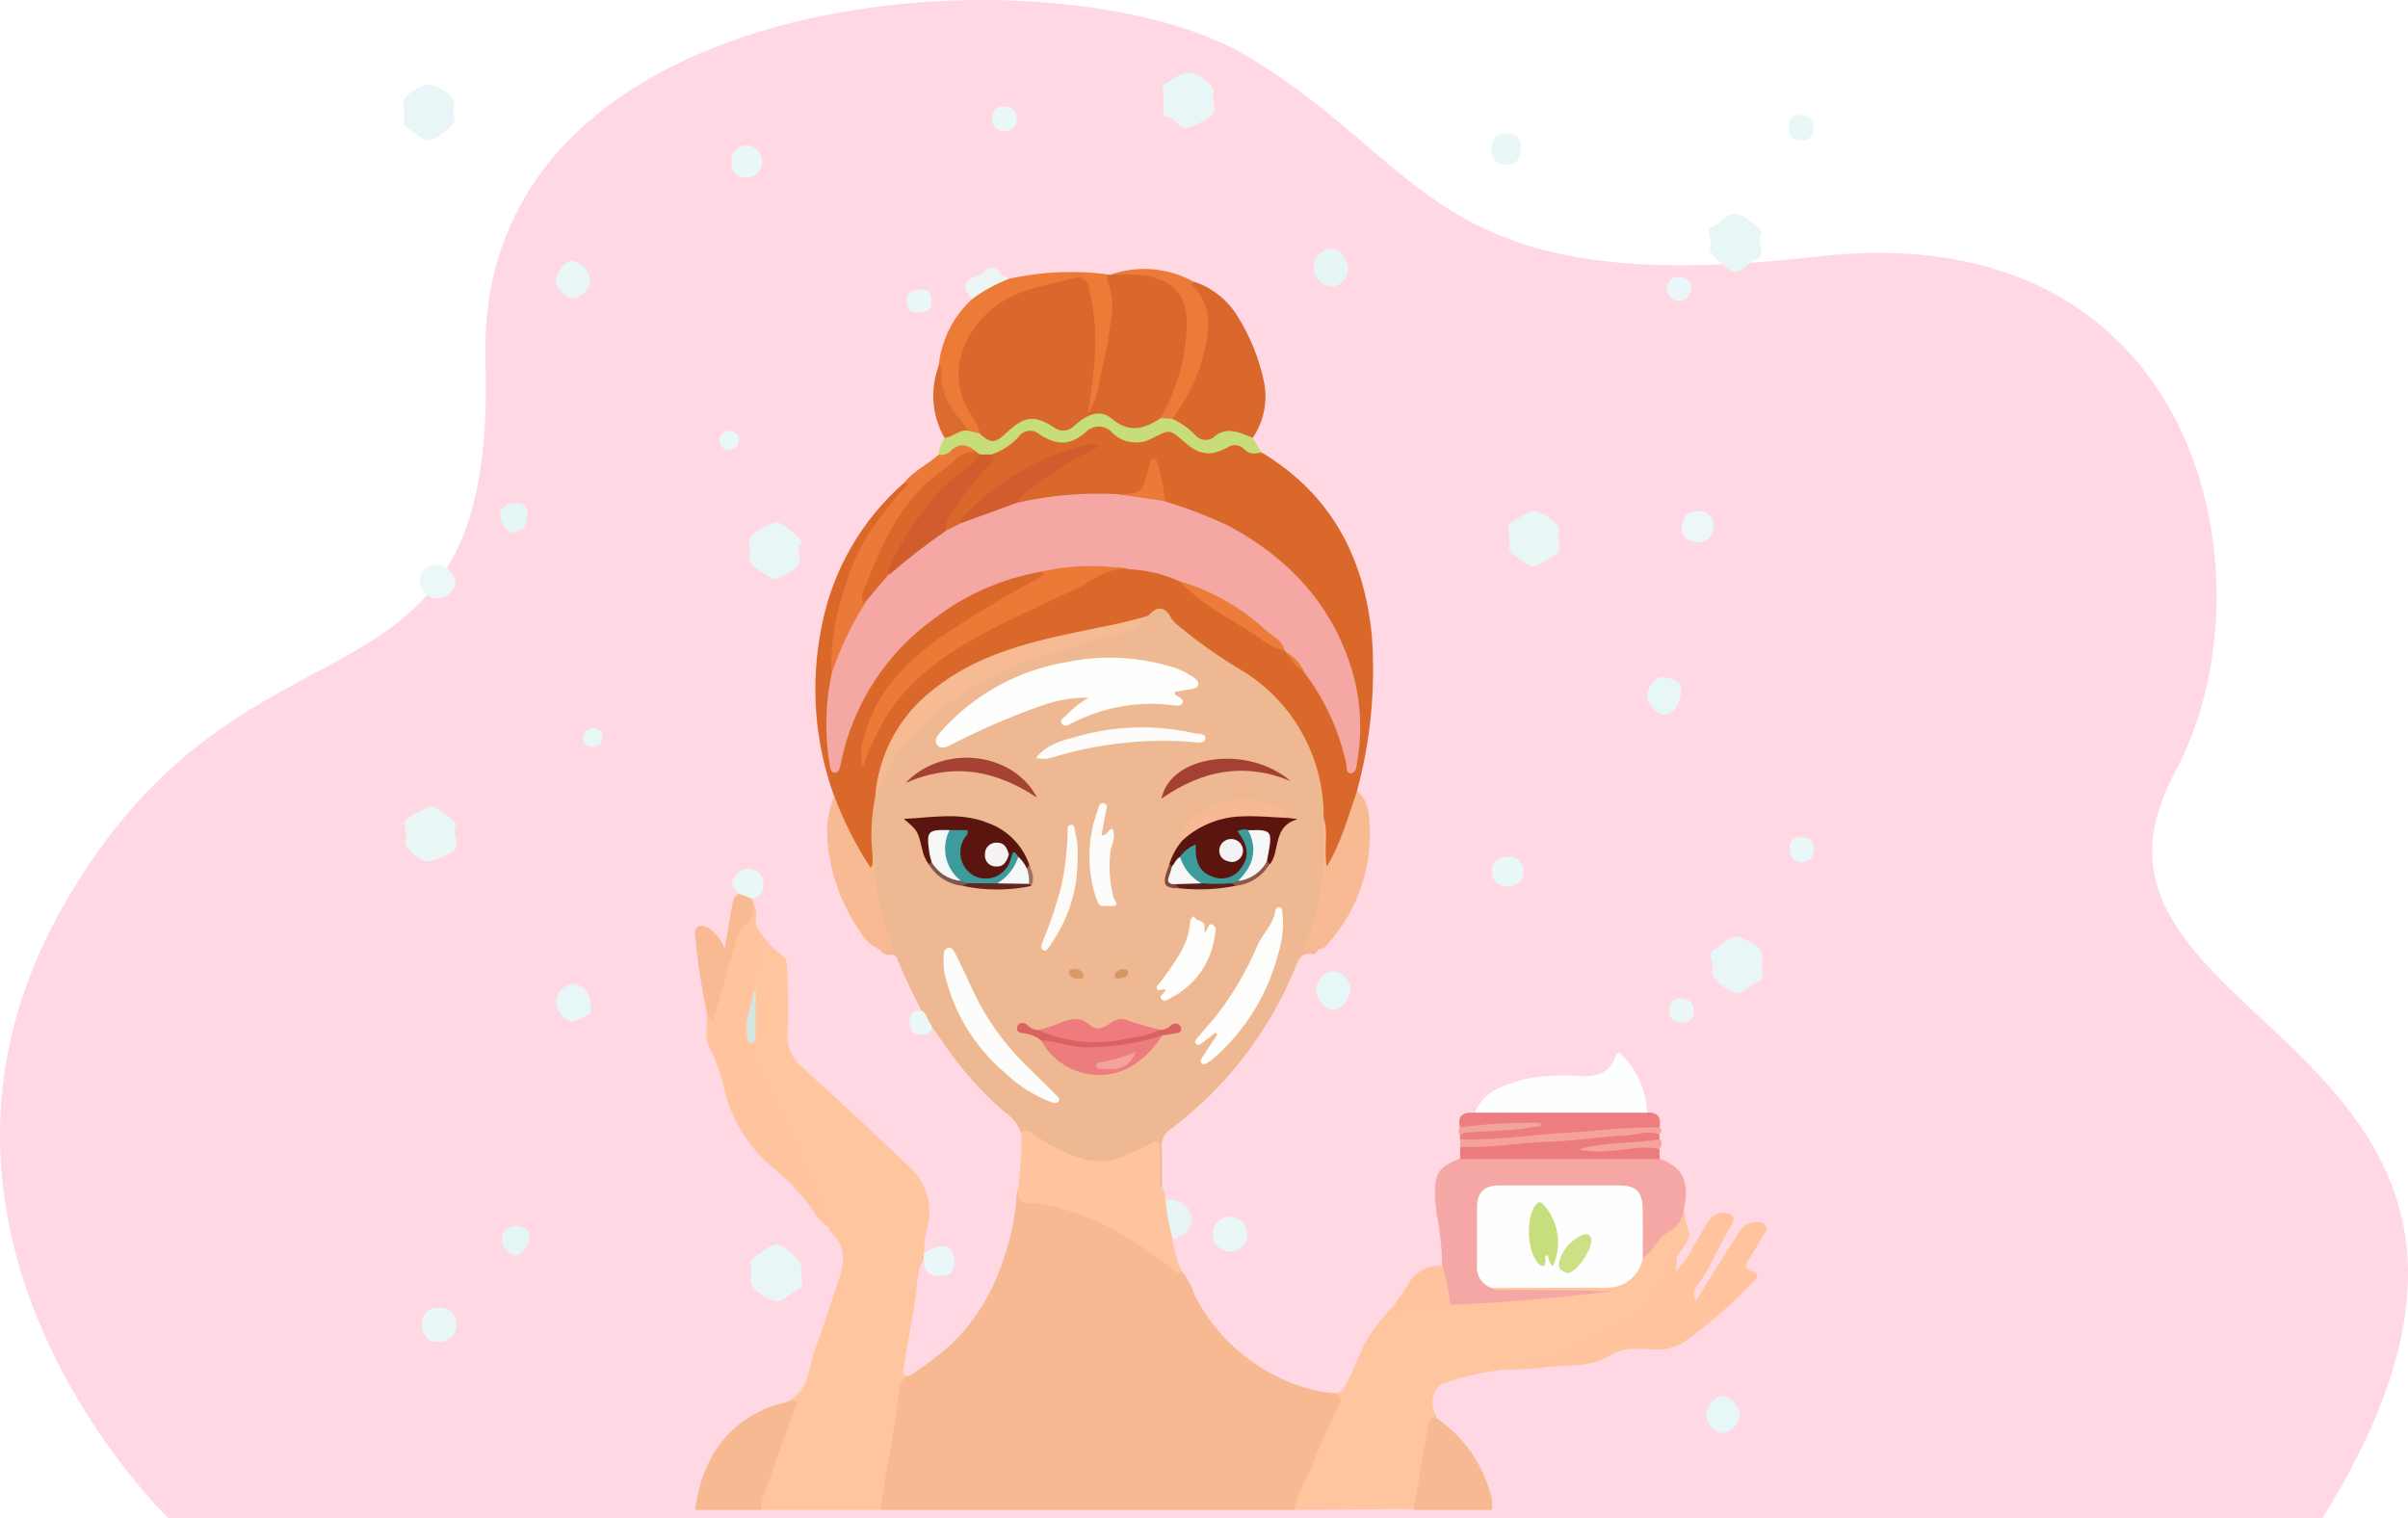 <svg width="717" height="452" viewBox="0 0 717 452" fill="none" xmlns="http://www.w3.org/2000/svg">
<path opacity="0.2" d="M691.562 452H50.094C50.094 452 -36.943 368.602 18.436 270.482C73.814 172.362 148.158 221.716 144.557 107.501C140.956 -6.714 315.57 -16.516 371.151 16.591C426.732 49.699 426.396 89.59 541.134 76.391C655.872 63.191 677.792 173.197 647.946 229.258C645.736 233.334 643.94 237.612 642.583 242.031C623.008 307.863 775.546 316.634 691.562 452Z" fill="#FF3E79"/>
<path d="M270.772 409.7C275.138 406.884 279.291 403.752 283.198 400.328C289.585 394.18 294.495 386.665 297.56 378.347C300.508 371.035 302.264 363.298 302.76 355.429C302.878 354.853 303.093 354.301 303.395 353.797C304 354.749 304.823 355.544 305.795 356.117C306.767 356.69 307.862 357.024 308.988 357.092C319.048 358.624 328.653 362.328 337.137 367.946C342.309 371.156 347.259 374.712 351.951 378.589C353.609 380.707 354.879 383.103 355.701 385.664C361.557 397.166 371.292 406.226 383.184 411.242C387.564 413.177 392.232 414.382 397.001 414.81C400.811 415.475 401.113 415.929 399.51 419.315C395.278 428.083 391.77 437.153 387.719 446.012C387.197 447.349 386.404 448.563 385.391 449.58H262.064C261.595 448.951 261.291 448.215 261.18 447.438C261.069 446.662 261.155 445.87 261.429 445.135C263.455 434.614 265.239 423.971 266.509 413.389C266.841 410.486 268.534 409.972 270.772 409.7Z" fill="#F6B992"/>
<path d="M270.772 409.7C268.656 410.456 268.051 411.786 267.749 414.175C267.053 419.466 266.328 424.787 265.39 430.048C264.241 436.549 263.062 443.049 262.095 449.58H226.539C225.088 448.068 225.723 446.405 226.327 444.863C229.351 437.395 231.195 429.534 234.309 422.127C234.974 420.524 235.519 419.103 233.765 417.622C241.172 414.598 240.628 407.07 242.835 401.416C245.284 395.037 247.25 388.355 249.517 381.854C251.482 376.14 252.208 371.272 247.31 366.737C247.008 366.465 246.977 365.86 246.826 365.407C239.358 350.289 233.16 334.84 225.662 319.813C223.963 316.824 222.931 313.503 222.639 310.078C223.151 309.416 223.52 308.655 223.723 307.843C223.926 307.031 223.958 306.186 223.818 305.361C223.771 301.096 224.487 296.856 225.934 292.844C224.846 293.781 226.539 295.867 224.181 295.716C223.702 295.171 223.37 294.513 223.217 293.804C223.063 293.095 223.093 292.359 223.304 291.665C224.937 286.692 225.27 281.383 224.271 276.245C224.12 275.731 224.483 275.368 225.088 275.398C227.04 279.117 229.836 282.327 233.251 284.771C234.581 285.557 234.37 289.246 234.46 291.604C234.778 297.042 234.778 302.493 234.46 307.931C234.346 309.907 234.73 311.881 235.575 313.671C236.42 315.462 237.7 317.012 239.298 318.18C244.861 323.29 250.485 328.369 256.018 333.509C260.855 338.014 265.572 342.58 270.439 347.145C273.054 349.398 274.972 352.349 275.968 355.653C276.964 358.958 276.997 362.477 276.063 365.8C275.37 368.246 275.064 370.787 275.156 373.328C275.258 373.413 275.339 373.52 275.396 373.64C275.452 373.76 275.481 373.891 275.481 374.024C275.481 374.156 275.452 374.287 275.396 374.407C275.339 374.527 275.258 374.634 275.156 374.719C272.919 378.105 273.221 382.187 272.677 385.845C271.619 393.071 270.198 400.237 269.018 407.433C268.625 409.307 269.321 409.67 270.772 409.7Z" fill="#FFC59F"/>
<path d="M385.391 449.58C386.267 444.44 389.291 440.146 391.135 435.369C393.312 429.685 395.822 424.122 398.543 418.71C399.752 416.322 399.117 415.475 397.001 414.81C397.772 414.924 398.559 414.767 399.227 414.364C399.894 413.961 400.401 413.338 400.659 412.603C402.594 408.642 404.317 404.56 406.101 400.509C408.515 396.136 411.573 392.151 415.172 388.687C416.018 389.745 417.016 389.383 418.195 389.231C423.063 388.536 427.961 387.81 432.889 387.417C448.006 386.329 463.124 385.271 478.241 384.666C478.725 384.666 478.029 383.91 478.241 384.333C478.453 384.757 478.241 384.636 478.06 384.636C468.596 385.422 459.072 385.603 449.579 385.694C447.644 385.694 445.376 386.148 444.227 383.759C445.588 381.854 447.644 382.217 449.488 382.187C458.135 382.187 466.812 381.733 475.429 382.187C478.031 382.626 480.704 382.167 483.012 380.887C485.319 379.608 487.123 377.582 488.128 375.142C491.453 371.363 494.175 366.918 498.528 364.288C500.161 363.32 499.224 360.539 501.552 360.297C501.626 362.275 501.993 364.231 502.64 366.102C503.91 369.126 500.766 371.423 499.466 374.024C496.883 379.277 493.912 384.33 490.577 389.141C489.689 390.435 488.48 391.477 487.069 392.164C478.241 397.002 469.987 403.018 459.858 405.044C458.608 405.386 457.335 405.639 456.049 405.8C458.709 405.8 461.491 404.288 463.97 406.526C458.803 407.451 453.557 407.866 448.309 407.765C442.127 408.399 436.039 409.748 430.168 411.786C426.57 412.905 425.482 418.045 427.689 421.764C425.058 429.353 425.33 437.486 423.184 445.135C422.948 446.694 422.254 448.146 421.188 449.307L385.391 449.58Z" fill="#FFC59F"/>
<path d="M233.885 417.622C234.944 417.803 236.002 416.443 236.909 417.41C237.816 418.378 236.637 419.164 236.365 420.01C233.341 428.355 230.469 436.67 227.536 445.014C226.892 446.448 226.582 448.009 226.629 449.58H207.037C208.942 432.588 219.07 420.887 233.885 417.622Z" fill="#F6B992"/>
<path d="M420.916 449.58C422.408 441.074 423.869 432.578 425.3 424.092C425.33 423.546 425.565 423.032 425.957 422.651C426.349 422.27 426.87 422.05 427.417 422.036C435.928 427.707 441.935 436.431 444.197 446.405C444.347 447.458 444.347 448.527 444.197 449.58H420.916Z" fill="#F6B992"/>
<path d="M274.372 300.856C271.744 295.943 269.372 290.897 267.267 285.739C267.158 285.265 266.872 284.85 266.467 284.58C266.062 284.31 265.569 284.206 265.09 284.287C264.504 284.351 263.912 284.253 263.378 284.002C262.845 283.751 262.391 283.358 262.066 282.866C262.444 282.693 262.782 282.444 263.059 282.135C263.336 281.825 263.546 281.462 263.677 281.068C263.807 280.674 263.855 280.257 263.817 279.843C263.78 279.429 263.657 279.028 263.457 278.664C262.278 275.247 261.704 271.68 260.615 268.263C259.595 265.303 259.244 262.154 259.587 259.042C259.659 257.597 259.422 256.154 258.892 254.809C257.771 248.995 257.957 243.005 259.436 237.273C261.734 233.342 263.034 228.898 265.483 225.179C272.633 215.255 282.085 207.214 293.027 201.747C301.099 197.691 309.543 194.42 318.242 191.981C323.836 190.198 329.52 188.565 335.113 186.69C337.455 186.065 339.559 184.76 341.16 182.941C345.09 179.071 345.907 179.041 349.444 183.183C353.167 187.149 357.432 190.569 362.113 193.342C365.62 195.64 369.187 197.907 372.634 200.356C379.774 205.164 385.583 211.698 389.521 219.352C393.459 227.006 395.398 235.532 395.159 244.136C395.159 249.215 395.159 254.295 395.159 259.253C395.159 265.875 392.831 272.073 391.259 278.392C390.805 280.236 390.775 281.657 392.468 282.776C392.105 283.411 391.561 284.197 390.866 284.076C387.026 283.441 386.361 286.404 385.393 288.853C380.715 299.993 374.33 310.337 366.466 319.511C361.047 325.773 354.964 331.43 348.326 336.382C347.499 336.959 346.838 337.743 346.408 338.655C345.978 339.568 345.795 340.577 345.877 341.582C346.058 345.694 345.877 349.775 346.028 353.887C343.911 353.706 344.214 351.982 344.063 350.682C343.851 348.506 344.063 346.329 344.063 344.152C344.063 341.975 343.186 341.582 341.372 342.58C340.737 342.942 340.011 343.094 339.406 343.456C329.338 349.503 319.935 346.843 310.774 341.31C308.476 339.949 306.269 338.498 303.941 337.228C303.085 334.735 301.413 332.605 299.194 331.181C292.204 325.155 286.052 318.22 280.903 310.561L277.184 305.3C275.098 304.635 274.523 302.882 274.372 300.856Z" fill="#E9B07B" fill-opacity="0.78"/>
<path d="M394.134 243.471C394.213 234.857 392.101 226.365 387.997 218.792C383.893 211.218 377.932 204.812 370.672 200.175C363.702 196.099 357.079 191.458 350.869 186.297C350.09 185.711 349.406 185.007 348.843 184.211C346.908 180.432 344.61 180.281 341.859 183.365C339.501 185.038 336.809 186.183 333.968 186.721C325.049 188.414 316.16 190.258 307.422 192.767C295.933 195.942 284.958 200.326 276.038 208.641C269.996 214.513 265.49 221.781 262.917 229.805C262.04 232.284 261.314 234.793 260.619 237.303C259.36 243.267 259.125 249.401 259.923 255.444C260.437 256.048 260.226 256.804 260.256 257.5C260.286 258.195 260.256 258.86 259.742 259.102C259.387 259.208 259.006 259.188 258.664 259.044C258.322 258.901 258.041 258.644 257.867 258.316C253.937 251.664 248.797 245.587 248.404 237.152C242.508 220.95 241.21 203.433 244.655 186.539C247.854 169.861 256.564 154.741 269.387 143.606C270.505 142.941 270.959 143.425 270.838 144.543C270.667 145.501 270.164 146.368 269.417 146.992C262.156 154.839 256.597 164.104 253.09 174.203C252.114 176.914 251.435 179.722 251.065 182.578C250.067 188.625 248.041 194.461 248.676 200.719C247.689 207.171 247.244 213.694 247.346 220.22C247.424 222.896 247.809 225.554 248.495 228.142C249.81 223.39 251.364 218.708 253.151 214.113C262.765 191.377 280.362 177.832 303.28 170.424C305.366 169.784 307.537 169.458 309.72 169.457C312.743 170.364 311.443 171.815 309.992 172.873C306.683 175.115 303.228 177.135 299.651 178.92C292.415 182.812 285.473 187.228 278.88 192.133C268.238 200.266 259.591 209.82 257.716 223.153C263.582 206.131 277.248 195.791 292.849 187.325C304.217 181.278 316.371 176.592 327.558 170.061C330.333 168.866 333.337 168.299 336.356 168.398C341.611 168.426 346.787 169.679 351.474 172.057C360.922 180.23 371.328 187.226 382.464 192.888C382.913 193.161 383.32 193.497 383.673 193.886C385.246 196.153 387.129 198.189 389.267 199.933C394.687 206.768 398.676 214.624 400.998 223.032C401.269 224.719 401.832 226.346 402.661 227.84C404.405 219.859 404.302 211.586 402.358 203.652C398.139 186.373 387.274 171.457 372.124 162.14C365.55 157.915 358.429 154.609 350.96 152.314C349.297 151.974 347.754 151.203 346.485 150.076C344.489 147.053 345.608 143.032 343.461 139.978C343.333 140.038 343.221 140.127 343.132 140.236C343.043 140.346 342.98 140.475 342.947 140.613C342.071 146.66 338.624 149.532 332.396 148.776C322.73 148.512 313.064 149.252 303.552 150.983C300.71 149.29 302.826 147.96 304.005 146.841C307.911 143.411 312.144 140.373 316.643 137.771C319.032 136.35 321.481 135.05 323.748 133.901C310.352 137.23 298.106 144.126 288.314 153.856C287.582 154.666 286.934 155.547 286.379 156.486C285.048 157.756 283.688 158.935 281.632 158.209C279.969 156.123 281.178 154.309 282.236 152.586C285.482 147.363 289.207 142.454 293.363 137.922C294.179 137.045 295.63 136.501 295.328 134.899C298.17 132.48 301.375 130.545 304.156 128.126C304.995 127.497 306.022 127.17 307.07 127.198C308.118 127.225 309.126 127.606 309.931 128.277C311.882 129.731 314.279 130.457 316.708 130.33C319.138 130.203 321.446 129.231 323.234 127.582C326.409 125.103 328.163 125.193 331.398 127.582C333.16 129.178 335.412 130.128 337.786 130.276C340.159 130.424 342.512 129.762 344.459 128.398C345.498 127.656 346.764 127.298 348.038 127.386C349.312 127.474 350.516 128.003 351.443 128.882C352.903 130.15 354.46 131.303 356.099 132.329C358.034 133.387 360.242 134.536 362.146 133.326C367.105 130.303 371.217 132.419 375.661 134.717C396.342 147.144 406.289 166.01 408.496 189.563C409.604 205.001 408.112 220.515 404.082 235.459C404.777 241.022 401.693 245.587 400.121 250.576C399.398 252.612 398.466 254.568 397.339 256.411C396.856 257.227 396.221 258.225 395.162 258.014C394.104 257.802 394.437 256.441 394.376 255.595C394.535 251.552 394.454 247.504 394.134 243.471Z" fill="#DA682B"/>
<path d="M444.139 383.487C445.379 384.545 446.891 384.122 448.312 384.122C458.894 384.122 469.476 384.122 480.088 384.485C464.034 386.329 447.979 388.022 431.713 388.506C430.529 386.832 429.712 384.928 429.316 382.916C428.92 380.905 428.954 378.833 429.415 376.835C429.335 371.544 428.768 366.271 427.722 361.083C427.722 359.541 427.329 358.06 427.299 356.427C427.117 349.322 428.266 347.599 434.646 344.968C435.337 344.374 436.15 343.939 437.028 343.693C437.905 343.448 438.826 343.398 439.725 343.547C450.096 343.698 460.496 343.184 470.867 343.88C476.914 344.273 482.961 343.366 489.007 343.547C489.908 343.424 490.825 343.489 491.7 343.739C492.574 343.989 493.387 344.418 494.087 344.998C500.134 347.145 503.55 351.045 501.283 360.297C501.149 361.691 500.655 363.025 499.849 364.17C499.043 365.315 497.954 366.231 496.687 366.828C493.512 368.642 492.333 372.693 489.098 374.689C487.526 373.51 487.707 371.665 487.647 370.063C487.647 366.797 487.647 363.532 487.647 360.297C487.647 356.094 486.075 354.492 481.993 354.462C470.262 354.462 458.561 354.311 446.86 354.462C442.87 354.462 441.358 356.064 441.267 359.995C441.267 365.407 441.267 370.849 441.267 376.291C441.055 379.405 443.444 381.098 444.139 383.487Z" fill="#F4A7A4"/>
<path d="M304.092 337.167C304.624 336.79 305.279 336.625 305.927 336.703C306.575 336.781 307.171 337.098 307.599 337.591C311.582 340.524 315.985 342.838 320.66 344.454C323.293 345.519 326.14 345.951 328.97 345.714C331.801 345.478 334.536 344.58 336.956 343.093C339.188 342.299 341.335 341.287 343.366 340.07C344.817 338.891 345.392 340.614 345.422 341.854C345.422 344.635 345.422 347.417 345.422 350.168C345.422 351.468 345.029 352.859 346.178 353.948C347.327 355.036 346.601 356.366 346.964 357.546C348.092 359.239 348.866 361.144 349.24 363.144C349.614 365.144 349.58 367.199 349.141 369.186C349.635 372.464 350.55 375.665 351.862 378.71C349.715 379.677 348.839 377.531 347.72 376.684C338.347 369.911 328.763 363.441 317.485 360.236C314.112 358.987 310.559 358.292 306.964 358.18C303.94 358.332 302.701 356.911 303.275 353.917C303.578 348.264 304.424 342.731 304.092 337.167Z" fill="#FFC49E"/>
<path d="M225.055 275.489C226.829 280.45 226.689 285.894 224.662 290.758C224.337 292.399 224.225 294.076 224.329 295.746C224.325 300.638 223.849 305.519 222.908 310.319C227.564 320.448 232.251 330.546 236.846 340.554C240.202 347.931 243.407 355.369 246.673 362.806C247.035 363.623 247.821 364.469 246.673 365.376C244.751 364.187 243.192 362.493 242.168 360.478C238.565 355.512 234.326 351.039 229.56 347.175C222.614 341.201 217.745 333.176 215.652 324.257C214.677 319.959 213.206 315.789 211.268 311.831C209.545 308.808 210.754 304.938 210.391 301.491C211.903 301.491 211.963 300.463 212.235 299.435C214.291 292.3 216.166 285.134 218.766 278.271C219.099 277.364 219.25 276.275 219.945 275.701C221.742 273.68 223.202 271.383 224.269 268.898C225.841 270.954 224.813 273.312 225.055 275.489Z" fill="#FFC49E"/>
<path d="M355.643 83.923C360.967 85.701 365.495 89.298 368.432 94.082C372.237 100.115 374.93 106.781 376.384 113.765C376.944 116.616 376.937 119.55 376.361 122.399C375.785 125.247 374.652 127.954 373.027 130.363C368.29 129.536 363.414 130.07 358.968 131.905C358.673 131.985 358.363 131.994 358.063 131.931C357.763 131.868 357.483 131.735 357.245 131.542C353.997 129.758 351.082 127.426 348.628 124.649C348.477 123.047 349.505 121.958 350.2 120.719C354.282 113.734 358.031 106.599 358.213 98.254C358.712 94.034 357.552 89.784 354.977 86.402C353.496 84.679 353.738 84.467 355.643 83.923Z" fill="#DA672B"/>
<path d="M463.671 406.798H452.998V406.253C455.163 405.332 457.397 404.584 459.68 404.016C466.551 402.517 473.05 399.648 478.788 395.581C480.367 394.752 481.992 394.015 483.656 393.373C490.368 390.35 492.333 383.366 496.264 378.075C497.139 376.678 498.152 375.371 499.287 374.175C499.287 375.444 499.076 376.714 498.955 378.407C501.234 376.355 503.048 373.84 504.276 371.03C505.757 368.732 506.967 366.223 508.509 363.955C508.939 363.162 509.559 362.487 510.313 361.991C511.068 361.495 511.933 361.194 512.832 361.113C515.856 361.113 517.035 362.625 515.432 365.104C512.046 370.305 509.96 376.231 506.362 381.401C505.274 382.973 503.339 384.726 504.971 387.145C504.427 389.259 503.454 391.239 502.112 392.961C500.77 394.682 499.088 396.109 497.171 397.153C494.922 398.227 492.598 399.137 490.217 399.874C492.696 400.176 495.75 398.846 498.41 400.993C494.933 402.474 491.335 401.567 487.798 401.628C485.043 401.412 482.284 401.989 479.846 403.29C474.948 406.556 469.325 406.556 463.671 406.798Z" fill="#FFC49E"/>
<path d="M439.088 331.302C441.96 324.65 448.158 322.927 454.205 321.264C459.885 320.201 465.686 319.937 471.439 320.478C475.793 320.478 479.3 319.359 480.872 314.885C481.507 313.01 482.323 313.252 483.321 314.461C487.649 319.033 490.182 325.013 490.456 331.302C489.866 331.9 489.14 332.347 488.34 332.605C487.54 332.863 486.689 332.924 485.861 332.784C471.771 332.784 457.712 332.784 443.532 332.784C442.728 332.894 441.908 332.818 441.137 332.562C440.367 332.305 439.665 331.874 439.088 331.302Z" fill="#FDFEFE"/>
<path d="M279.54 108.655C280.35 101.12 283.888 94.14 289.487 89.033C290.566 87.091 292.171 85.492 294.118 84.422C296.065 83.353 298.275 82.855 300.493 82.986C310.271 80.837 320.35 80.418 330.274 81.746L330.606 82.2C333.146 88.247 332.057 94.294 331.211 100.341C330.364 106.387 328.701 111.89 327.492 117.665C327.346 118.38 327.102 119.072 326.766 119.721C326.162 120.87 325.587 122.563 324.045 122.14C322.503 121.716 322.896 119.902 323.108 118.663C324.254 111.669 324.76 104.585 324.62 97.499C324.551 93.875 324.054 90.272 323.138 86.765C322.594 84.8 321.475 83.56 319.177 84.105C312.405 85.677 305.572 86.735 299.374 90.514C286.706 98.224 283.168 110.802 290.606 123.772C291.543 125.435 292.843 127.038 291.906 129.154C291.334 129.595 290.633 129.835 289.91 129.835C289.188 129.835 288.487 129.595 287.915 129.154C285.774 127.043 283.85 124.724 282.17 122.23C279.536 118.23 278.59 113.35 279.54 108.655Z" fill="#EC7B37"/>
<path d="M394.13 243.471C395.612 248.006 394.13 252.723 395.037 258.014C399.542 250.667 401.417 242.896 404.107 235.519C405.197 236.489 406.072 237.675 406.676 239.003C407.28 240.331 407.6 241.77 407.615 243.229C408.329 249.995 407.622 256.835 405.539 263.312C403.456 269.788 400.044 275.759 395.521 280.841C395.194 281.364 394.752 281.805 394.228 282.13C393.703 282.455 393.111 282.656 392.497 282.715C391.56 282.897 390.623 283.169 389.686 283.259C388.748 283.35 388.144 282.776 388.597 281.687C393.057 270.352 394.896 258.156 393.979 246.01C394.13 245.164 394.13 244.408 394.13 243.471Z" fill="#F7BA92"/>
<path d="M288.309 128.247L291.846 129.124C293.416 129.528 295.068 129.488 296.616 129.008C298.165 128.527 299.549 127.625 300.614 126.403C302.131 124.691 304.238 123.615 306.515 123.39C308.791 123.166 311.068 123.81 312.889 125.193C314.046 126.049 315.47 126.464 316.905 126.365C318.34 126.265 319.693 125.657 320.72 124.649C322.47 123.112 324.706 122.241 327.035 122.191C329.364 122.142 331.635 122.916 333.449 124.377C334.631 125.595 336.244 126.299 337.941 126.339C339.637 126.379 341.282 125.75 342.519 124.589C343.452 123.883 344.585 123.491 345.754 123.47C346.34 123.367 346.943 123.423 347.501 123.63C348.059 123.837 348.552 124.189 348.929 124.649C351.446 125.784 353.74 127.361 355.701 129.305C356.036 129.774 356.468 130.165 356.967 130.453C357.466 130.74 358.02 130.917 358.594 130.972C359.167 131.026 359.746 130.957 360.29 130.769C360.834 130.58 361.331 130.277 361.748 129.88C365.528 126.856 369.216 128.912 372.905 130.303L375.626 134.717C373.721 135.08 371.968 135.473 370.365 133.629C369.71 132.987 368.847 132.6 367.932 132.539C367.017 132.478 366.111 132.747 365.376 133.296C360.297 135.987 357.062 135.473 352.618 131.573C348.173 127.673 348.354 127.884 343.124 130.454C341.264 131.513 339.112 131.944 336.988 131.682C334.863 131.421 332.88 130.481 331.332 129.003C330.846 128.397 330.233 127.905 329.536 127.56C328.84 127.215 328.077 127.026 327.3 127.006C326.523 126.985 325.751 127.135 325.038 127.443C324.324 127.751 323.687 128.211 323.169 128.791C318.513 132.661 314.885 132.722 309.624 129.396C309.182 128.98 308.654 128.666 308.079 128.473C307.503 128.281 306.893 128.215 306.289 128.282C305.686 128.348 305.104 128.544 304.584 128.856C304.063 129.168 303.617 129.59 303.275 130.091C301.08 132.502 298.299 134.304 295.202 135.322C294.827 135.732 294.347 136.03 293.814 136.185C293.28 136.339 292.715 136.344 292.179 136.199C291.64 136.04 291.122 135.816 290.637 135.534C289.75 134.616 288.546 134.07 287.271 134.009C285.996 133.947 284.745 134.373 283.773 135.201C282.473 136.108 280.992 136.864 279.541 135.201C279.299 133.266 280.75 131.905 281.173 130.182C283.048 128.096 285.104 126.493 288.309 128.247Z" fill="#C6DD79"/>
<path d="M248.401 237.001C251.195 244.509 254.826 251.68 259.225 258.376C260.313 257.288 259.587 256.139 259.92 255.172C260.132 255.595 260.555 256.018 260.525 256.411C260.101 265.33 263.216 273.524 265.846 281.808C266.36 283.411 265.513 283.441 264.425 283.32C263.609 283.182 262.802 283 262.006 282.776C259.562 281.725 257.532 279.897 256.231 277.575C249.798 268.472 246.315 257.612 246.254 246.464C246.471 243.217 247.195 240.024 248.401 237.001Z" fill="#F7BA92"/>
<path d="M498.498 400.962H487.1L486.646 399.995C490.441 399.243 494.038 397.71 497.208 395.492C500.378 393.275 503.052 390.422 505.059 387.115L517.939 366.676C518.326 365.993 518.86 365.405 519.504 364.955C520.147 364.505 520.883 364.205 521.658 364.076C523.019 363.925 524.682 363.472 525.679 364.893C526.677 366.314 525.226 367.281 524.651 368.37C523.563 370.365 522.444 372.361 521.205 374.265C519.965 376.17 518.544 377.742 522.142 378.649C523.533 379.012 523.472 380.342 522.505 381.219C515.897 388.188 508.627 394.496 500.796 400.055C500.056 400.42 499.288 400.723 498.498 400.962Z" fill="#FFC49E"/>
<path d="M279.514 135.382C280.104 135.492 280.71 135.47 281.29 135.318C281.87 135.167 282.41 134.889 282.87 134.505C285.682 131.482 288.373 132.419 291.034 134.747C283.991 138.161 277.794 143.097 272.893 149.199C266.261 157.491 261.367 167.033 258.501 177.257C258.221 178.177 258.149 179.148 258.29 180.099C257.806 183.123 255.417 185.36 254.178 188.081C252.47 191.273 251.053 194.612 249.945 198.058C249.643 199.238 249.431 200.81 247.587 200.78C247.259 191.77 248.697 182.782 251.819 174.324C253.764 167.249 257.06 160.616 261.525 154.793C264.155 151.618 266.483 148.081 269.446 145.118C269.9 144.664 271.2 143.908 269.446 143.455C272.258 140.099 276.219 138.285 279.514 135.382Z" fill="#EB7937"/>
<path d="M439.09 331.302H490.489C493.754 331.09 494.661 332.814 494.147 335.686C493.876 336.016 493.535 336.28 493.147 336.458C492.759 336.636 492.336 336.724 491.91 336.714C484.23 337.057 476.571 337.581 468.931 338.286C461.161 339.012 453.391 339.284 445.621 340.161C442.053 340.554 438.213 341.491 434.736 339.284V337.863C435.552 335.777 437.608 336.109 439.09 336.139C443.807 336.139 448.402 334.93 452.121 335.232C447.737 335.232 442.416 336.049 437.004 336.351C436.594 336.452 436.164 336.44 435.76 336.318C435.356 336.195 434.992 335.967 434.706 335.656C433.799 331.786 436.066 331.181 439.09 331.302Z" fill="#EE7D7F"/>
<path d="M494.175 345.119H434.764V341.552C435.093 341.2 435.491 340.919 435.933 340.727C436.375 340.535 436.852 340.435 437.334 340.433C448.369 340.282 459.314 338.891 470.32 338.165C477.032 337.712 483.744 337.44 490.395 336.623C491.816 336.442 493.419 336.109 494.114 337.863V339.345C493.268 340.675 491.816 340.614 490.577 340.735C485.437 341.219 480.267 341.401 476.729 341.854C479.995 341.491 484.862 341.159 489.76 340.856C491.363 340.856 493.237 340.01 494.114 342.247L494.175 345.119Z" fill="#EC7B7E"/>
<path d="M349.024 124.71L345.517 124.498C344.912 122.956 345.819 121.686 346.363 120.386C349.001 114.148 350.86 107.608 351.896 100.915C352.108 99.362 352.199 97.795 352.168 96.229C351.896 88.337 347.028 83.651 338.714 83.077C335.902 82.865 332.879 83.923 330.309 81.897C334.441 80.407 338.845 79.824 343.223 80.189C347.6 80.555 351.848 81.859 355.675 84.014C355.071 84.165 354.375 84.377 355.131 85.133C361.511 91.542 359.999 99.101 358.155 106.569C356.248 113.124 353.153 119.273 349.024 124.71Z" fill="#EC7B39"/>
<path d="M224.393 268.898C224.557 270.163 224.396 271.448 223.926 272.633C223.455 273.818 222.689 274.864 221.702 275.671C219.434 277.666 218.83 281.717 217.832 285.043C216.018 290.878 214.416 296.804 212.722 302.7C212.523 303.194 212.28 303.67 211.997 304.121L210.515 301.612C208.873 293.99 207.691 286.276 206.978 278.513C206.706 275.731 208.399 274.915 210.908 276.336C213.203 277.799 214.922 280.01 215.776 282.594C216.562 277.878 217.137 274.159 217.862 270.5C218.195 268.928 218.074 267.023 219.948 266.147C221.823 265.27 222.972 265.754 223.788 267.568L224.393 268.898Z" fill="#F7BA93"/>
<path d="M509.024 74.036C510.566 72.041 507.089 68.685 509.901 67.536C512.712 66.387 513.831 63.605 516.854 63.666C519.182 63.666 525.381 68.715 524.504 69.713C522.478 72.101 526.53 75.76 522.841 77.272C520.483 78.209 519.183 80.9 516.431 80.9C514.678 80.93 508.842 75.427 509.024 74.036Z" fill="#E8F6F6"/>
<path d="M346.48 29.047C346.48 27.868 345.392 25.54 347.357 24.633C349.322 23.726 351.499 21.61 354.099 21.61C356.7 21.61 361.9 25.601 361.325 27.294C360.449 29.743 362.898 32.615 360.57 34.49C358.534 36.129 356.19 37.342 353.676 38.057C351.378 38.692 350.381 35.608 348.173 35.034C345.966 34.459 346.299 34.218 346.48 29.047Z" fill="#E9F6F7"/>
<path d="M524.682 287.643C524.47 289.185 525.377 291.514 523.956 292.058C521.477 292.995 519.844 295.474 517.154 295.686C515.037 295.837 508.99 290.758 509.686 289.639C511.046 287.22 507.781 284.136 510.502 282.564C512.739 281.264 514.795 278.664 517.184 278.875C519.699 279.502 521.997 280.798 523.835 282.625C525.408 283.713 524.44 285.92 524.682 287.643Z" fill="#E8F6F7"/>
<path d="M135.563 35.397C135.563 37.271 129.667 41.867 127.521 41.867C126.07 41.867 119.569 37.241 120.023 36.425C121.292 33.915 118.813 30.892 120.839 28.927C122.597 26.974 124.942 25.648 127.521 25.147C129.994 25.567 132.282 26.726 134.082 28.473C136.47 30.287 134.112 33.401 135.563 35.397Z" fill="#E9F6F7"/>
<path d="M238.665 377.894C237.969 380.101 240.177 382.943 237.728 383.94C235.279 384.938 233.404 387.78 230.985 387.417C228.457 386.803 226.172 385.444 224.424 383.517C222.459 381.612 224.696 378.498 223.275 376.049C222.792 375.203 229.927 370.305 231.257 370.486C234.22 370.97 238.907 375.747 238.665 377.894Z" fill="#E9F6F7"/>
<path d="M231.287 172.389C228.838 172.389 222.458 167.491 223.093 166.343C224.333 163.894 221.581 160.84 224.302 158.935C226.326 157.48 228.545 156.32 230.894 155.488C232.284 155.005 239.208 160.81 238.634 161.535C236.396 163.863 239.662 167.582 236.94 169.094C235.176 170.386 233.281 171.491 231.287 172.389Z" fill="#E8F6F6"/>
<path d="M456.444 152.132C459.467 152.132 464.849 156.546 464.275 158.179C463.489 160.507 465.545 163.773 463.337 164.952C461.13 166.131 459.256 168.277 456.625 168.61C454.66 168.852 448.734 164.105 449.308 162.563C450.306 160.114 447.827 157.212 450.125 155.337C452.116 154.056 454.234 152.982 456.444 152.132Z" fill="#E8F6F6"/>
<path d="M120.631 250.788C122.052 248.611 118.998 244.952 121.508 243.652C123.58 242.158 125.849 240.957 128.25 240.085C129.641 239.812 136.202 244.801 135.748 245.587C134.267 248.157 137.532 251.422 134.811 253.448C132.689 254.937 130.279 255.967 127.736 256.472C125.529 256.895 120.691 252.783 120.631 250.788Z" fill="#E9F7F7"/>
<path d="M429.536 376.956C430.618 380.778 431.386 384.681 431.834 388.627C426.029 389.866 419.74 389.08 414.237 391.922C413.602 390.532 415.356 389.866 415.114 388.687C416.474 386.692 417.865 384.757 419.165 382.64C420.109 380.749 421.607 379.191 423.461 378.175C425.314 377.159 427.434 376.734 429.536 376.956Z" fill="#FFC49E"/>
<path d="M494.114 337.833C490.909 336.472 487.735 337.833 484.56 338.044C476.941 338.407 469.443 339.677 461.703 339.919C452.632 340.221 443.804 341.824 434.764 341.521V339.284C445.406 339.586 455.928 337.863 466.419 337.289C475.671 336.775 484.893 335.475 494.175 335.686C495.112 336.442 494.477 337.137 494.114 337.833Z" fill="#F5A29E"/>
<path d="M401.416 79.902C401.448 80.585 401.346 81.268 401.114 81.911C400.882 82.555 400.526 83.146 400.065 83.651C399.605 84.157 399.049 84.567 398.43 84.857C397.811 85.148 397.14 85.313 396.457 85.344C395.045 85.236 393.723 84.608 392.747 83.58C391.772 82.552 391.213 81.199 391.179 79.783C391.145 78.367 391.639 76.988 392.564 75.915C393.489 74.842 394.779 74.151 396.185 73.976C398.543 73.704 401.234 76.757 401.416 79.902Z" fill="#E7F5F5"/>
<path d="M402.05 294.688C402.05 297.53 399.178 300.916 396.85 300.735C395.487 300.391 394.272 299.618 393.384 298.528C392.496 297.439 391.983 296.092 391.922 294.688C391.92 293.286 392.461 291.937 393.429 290.923C394.398 289.909 395.721 289.308 397.122 289.246C398.483 289.353 399.751 289.977 400.667 290.989C401.583 292 402.078 293.324 402.05 294.688Z" fill="#E7F6F6"/>
<path d="M175.777 298.618C175.444 299.646 176.744 301.068 175.475 301.884C174.037 302.942 172.403 303.702 170.667 304.121C168.46 304.514 165.558 301.098 165.618 298.407C165.626 297.039 166.141 295.724 167.062 294.713C167.983 293.703 169.246 293.069 170.607 292.934C172.024 293.063 173.341 293.718 174.298 294.771C175.255 295.823 175.783 297.196 175.777 298.618Z" fill="#E7F6F6"/>
<path d="M490.455 206.978C490.455 204.257 493.479 200.931 495.746 201.687C497.56 202.261 500.584 202.11 500.523 205.466C500.523 209.306 498.286 212.692 495.716 212.813C493.146 212.934 490.425 209.427 490.455 206.978Z" fill="#E7F6F6"/>
<path d="M165.436 83.379C165.617 80.9 168.64 77.332 170.485 77.574C172.024 77.925 173.392 78.803 174.353 80.057C175.314 81.31 175.806 82.859 175.746 84.437C175.343 85.577 174.653 86.594 173.742 87.388C172.83 88.183 171.729 88.729 170.545 88.972C169.233 88.655 168.046 87.954 167.135 86.957C166.225 85.96 165.633 84.714 165.436 83.379Z" fill="#E8F6F6"/>
<path d="M518.092 420.978C518.004 422.382 517.451 423.718 516.52 424.774C515.59 425.831 514.335 426.548 512.952 426.813C511.64 426.515 510.452 425.817 509.553 424.815C508.654 423.813 508.088 422.557 507.934 421.22C508.114 419.866 508.702 418.6 509.62 417.59C510.539 416.58 511.743 415.874 513.073 415.566C514.327 415.918 515.459 416.61 516.345 417.565C517.23 418.52 517.835 419.701 518.092 420.978Z" fill="#E7F6F6"/>
<path d="M288.31 128.247C285.589 127.733 283.775 130.242 281.235 130.363C279.357 127.097 278.238 123.449 277.961 119.692C277.683 115.934 278.255 112.162 279.633 108.655C280.902 110.257 280.056 112.162 280.358 113.916C281.065 118.103 283.05 121.968 286.042 124.982C286.883 126.008 287.642 127.1 288.31 128.247Z" fill="#DB6B2E"/>
<path d="M130.182 399.541C127.31 399.541 125.647 397.576 125.707 394.311C125.636 393.646 125.714 392.974 125.936 392.343C126.159 391.713 126.52 391.14 126.992 390.668C127.465 390.195 128.038 389.834 128.668 389.612C129.299 389.389 129.971 389.311 130.636 389.383C131.33 389.309 132.032 389.39 132.692 389.619C133.352 389.848 133.953 390.22 134.452 390.708C134.952 391.196 135.338 391.788 135.582 392.442C135.826 393.096 135.923 393.796 135.866 394.492C135.836 397.818 133.871 399.541 130.182 399.541Z" fill="#EAF7F7"/>
<path d="M371.456 367.795C371.39 368.778 371.046 369.722 370.465 370.517C369.884 371.312 369.089 371.926 368.173 372.287C367.257 372.648 366.257 372.742 365.289 372.556C364.322 372.371 363.427 371.915 362.709 371.241C361.99 370.568 361.478 369.704 361.232 368.75C360.985 367.796 361.015 366.793 361.317 365.855C361.619 364.918 362.18 364.085 362.937 363.454C363.693 362.824 364.613 362.421 365.59 362.293C366.344 362.238 367.1 362.341 367.812 362.593C368.524 362.846 369.176 363.243 369.727 363.76C370.278 364.277 370.716 364.902 371.014 365.597C371.311 366.291 371.462 367.04 371.456 367.795Z" fill="#EAF7F7"/>
<path d="M130.366 178.255C128.917 178.207 127.545 177.59 126.549 176.537C125.552 175.484 125.012 174.08 125.044 172.631C125.122 171.38 125.683 170.208 126.608 169.362C127.533 168.516 128.75 168.062 130.003 168.096C131.398 168.258 132.705 168.862 133.733 169.819C134.761 170.777 135.456 172.037 135.717 173.417C135.497 174.707 134.849 175.885 133.878 176.762C132.908 177.639 131.671 178.165 130.366 178.255Z" fill="#EBF7F8"/>
<path d="M510.141 157C510.173 157.603 510.076 158.205 509.856 158.767C509.636 159.329 509.299 159.837 508.866 160.258C508.434 160.679 507.917 161.003 507.349 161.207C506.782 161.412 506.177 161.493 505.575 161.444C503.217 161.112 500.617 160.598 500.768 157.212C500.919 153.825 502.612 152.072 505.606 152.163C506.241 152.11 506.88 152.202 507.475 152.431C508.07 152.66 508.605 153.021 509.041 153.486C509.477 153.951 509.803 154.509 509.993 155.117C510.184 155.726 510.234 156.369 510.141 157Z" fill="#EBF7F8"/>
<path d="M222.577 43.318C223.826 43.434 224.98 44.033 225.794 44.987C226.607 45.942 227.015 47.176 226.931 48.428C226.922 49.04 226.785 49.644 226.53 50.2C226.275 50.757 225.907 51.254 225.449 51.661C224.991 52.068 224.454 52.374 223.871 52.562C223.288 52.75 222.672 52.814 222.063 52.751C221.488 52.809 220.907 52.738 220.363 52.542C219.819 52.345 219.325 52.03 218.919 51.618C218.513 51.206 218.205 50.708 218.016 50.162C217.828 49.615 217.764 49.033 217.831 48.458C217.74 47.796 217.798 47.121 217.999 46.484C218.2 45.846 218.539 45.261 218.993 44.769C219.446 44.278 220.003 43.893 220.622 43.642C221.242 43.392 221.91 43.281 222.577 43.318Z" fill="#EAF7F8"/>
<path d="M448.251 39.69C451.274 39.69 452.937 41.081 452.816 44.074C452.695 47.067 451.849 48.881 448.765 49.123C448.134 49.18 447.498 49.097 446.903 48.879C446.308 48.661 445.769 48.314 445.324 47.863C444.879 47.413 444.539 46.869 444.329 46.271C444.119 45.673 444.044 45.037 444.109 44.407C444.078 41.504 445.318 39.811 448.251 39.69Z" fill="#EAF7F7"/>
<path d="M275.068 374.81V373.419C277.094 371.242 281.841 370.244 283.05 371.967C283.634 372.809 284.009 373.776 284.146 374.79C284.282 375.805 284.176 376.837 283.837 377.803C283.202 379.647 281.69 379.828 280.057 379.949C279.095 380.093 278.112 379.913 277.264 379.436C276.415 378.96 275.749 378.215 275.371 377.319C275.144 376.502 275.042 375.656 275.068 374.81Z" fill="#EAF7F8"/>
<path d="M449.067 263.879C448.445 263.971 447.811 263.922 447.211 263.737C446.611 263.552 446.06 263.234 445.599 262.808C445.138 262.381 444.778 261.857 444.546 261.273C444.314 260.69 444.216 260.061 444.259 259.435C444.078 256.714 446.134 255.202 449.187 255.111C449.76 255.036 450.342 255.091 450.891 255.271C451.439 255.452 451.939 255.754 452.355 256.155C452.77 256.556 453.09 257.046 453.29 257.587C453.491 258.129 453.566 258.709 453.511 259.284C453.58 259.891 453.513 260.506 453.317 261.084C453.12 261.663 452.798 262.19 452.373 262.63C451.948 263.069 451.431 263.409 450.86 263.625C450.288 263.841 449.676 263.928 449.067 263.879Z" fill="#EAF7F7"/>
<path d="M349.234 369.065C348.116 365.268 347.387 361.368 347.057 357.425C348.396 357.084 349.81 357.195 351.079 357.742C352.347 358.289 353.4 359.241 354.071 360.448C354.477 361.1 354.732 361.834 354.817 362.596C354.903 363.359 354.816 364.132 354.564 364.857C354.311 365.581 353.9 366.241 353.359 366.786C352.819 367.331 352.163 367.748 351.441 368.007L349.234 369.065Z" fill="#E6F5F3"/>
<path d="M223.79 267.507L219.95 266.086C218.922 264.726 216.927 263.637 218.469 261.46C218.927 260.472 219.714 259.673 220.695 259.199C221.676 258.725 222.791 258.605 223.851 258.86C224.799 259.052 225.653 259.56 226.274 260.302C226.895 261.044 227.245 261.975 227.267 262.942C227.392 263.476 227.398 264.031 227.284 264.567C227.169 265.104 226.937 265.608 226.605 266.044C226.273 266.481 225.848 266.838 225.361 267.091C224.875 267.344 224.338 267.486 223.79 267.507Z" fill="#EAF7F7"/>
<path d="M300.407 83.046C296.476 84.542 292.772 86.577 289.402 89.093C286.378 85.435 286.65 83.893 291.065 81.928C291.744 81.695 292.378 81.348 292.939 80.9C293.262 80.497 293.682 80.183 294.161 79.989C294.639 79.795 295.159 79.726 295.671 79.79C296.183 79.854 296.671 80.047 297.087 80.353C297.503 80.658 297.834 81.065 298.049 81.535C298.744 82.381 299.802 82.411 300.407 83.046Z" fill="#EBF5F3"/>
<path d="M156.911 153.251C156.911 156.274 155.943 158.24 153.222 158.572C151.257 158.784 148.959 155.851 148.898 153.704C148.898 150.469 151.529 149.834 153.434 149.744C155.338 149.653 157.666 150.681 156.911 153.251Z" fill="#E6F5F5"/>
<path d="M157.634 368.732C157.634 371.121 154.762 374.356 153.16 373.751C151.557 373.147 149.441 372.088 149.501 369.216C149.455 368.654 149.532 368.088 149.727 367.559C149.923 367.03 150.231 366.55 150.632 366.152C151.032 365.755 151.514 365.449 152.045 365.258C152.576 365.067 153.142 364.993 153.704 365.044C155.427 365.104 158.3 365.921 157.634 368.732Z" fill="#E4F5F4"/>
<path d="M494.143 342.217C489.245 340.947 484.438 342.428 479.6 342.67C476.425 343.073 473.203 342.93 470.076 342.247C477.937 339.889 486.161 340.554 494.264 339.224C495.292 340.282 494.566 341.159 494.143 342.217Z" fill="#F4A39F"/>
<path d="M532.664 37.876C532.301 34.852 534.267 34.187 536.413 34.218C538.56 34.248 539.951 35.88 539.89 38.329C539.942 38.816 539.881 39.308 539.713 39.767C539.545 40.227 539.274 40.642 538.921 40.98C538.568 41.319 538.142 41.572 537.676 41.72C537.21 41.869 536.716 41.909 536.232 41.837C533.874 41.837 532.332 40.476 532.664 37.876Z" fill="#EAF7F7"/>
<path d="M540.162 252.813C539.739 254.748 539.467 256.653 536.565 256.683C533.662 256.713 532.906 254.658 532.846 252.481C532.785 250.304 534.116 249.215 536.565 249.276C539.014 249.336 540.072 250.455 540.162 252.813Z" fill="#EAF7F8"/>
<path d="M434.795 335.656C442.736 334.644 450.737 334.19 458.741 334.295V335.293C455.959 335.686 453.147 336.17 450.336 336.381C445.8 336.744 441.265 336.926 436.7 337.228C435.99 337.352 435.3 337.565 434.644 337.863C434.422 337.53 434.317 337.133 434.344 336.734C434.371 336.334 434.53 335.955 434.795 335.656Z" fill="#F1A49D"/>
<path d="M299.314 38.995C298.8 39.071 298.275 39.029 297.78 38.871C297.284 38.714 296.831 38.446 296.455 38.088C296.079 37.729 295.79 37.289 295.609 36.802C295.429 36.315 295.362 35.793 295.413 35.276C295.413 32.766 296.532 31.799 298.83 31.708C301.128 31.617 302.67 32.736 302.7 35.306C302.768 35.78 302.73 36.264 302.588 36.721C302.446 37.179 302.205 37.6 301.881 37.953C301.557 38.306 301.158 38.582 300.714 38.762C300.27 38.942 299.792 39.022 299.314 38.995Z" fill="#E9F7F7"/>
<path d="M500.794 304.514C498.315 304.514 497.105 303.275 497.075 300.947C497.045 298.619 498.103 297.137 500.491 297.319C502.88 297.5 504.392 298.498 504.331 301.128C504.36 301.593 504.287 302.059 504.118 302.494C503.948 302.928 503.686 303.32 503.349 303.642C503.012 303.965 502.609 304.21 502.168 304.361C501.726 304.511 501.257 304.564 500.794 304.514Z" fill="#E9F7F7"/>
<path d="M277.275 89.607C277.668 92.873 275.007 92.903 273.012 93.024C271.016 93.145 269.988 91.814 269.988 89.728C269.988 86.977 271.833 86.251 274.04 86.191C276.247 86.13 277.547 87.188 277.275 89.607Z" fill="#E9F7F7"/>
<path d="M503.61 86.009C503.247 87.944 502.159 89.637 499.982 89.607C499.495 89.608 499.013 89.509 498.566 89.317C498.119 89.124 497.716 88.843 497.382 88.489C497.047 88.135 496.789 87.716 496.623 87.258C496.457 86.801 496.386 86.314 496.414 85.828C496.414 83.409 497.896 82.442 500.194 82.502C500.659 82.469 501.125 82.538 501.561 82.704C501.997 82.87 502.391 83.129 502.716 83.463C503.042 83.796 503.29 84.197 503.444 84.637C503.599 85.077 503.655 85.545 503.61 86.009Z" fill="#EAF6F7"/>
<path d="M274.373 300.856C276.096 301.824 276.066 303.879 277.396 305.24C277.396 307.719 275.975 308.263 273.889 308.082C273.087 308.082 272.318 307.764 271.751 307.197C271.184 306.629 270.866 305.86 270.866 305.059C270.624 302.217 271.591 300.826 274.373 300.856Z" fill="#EAF7F7"/>
<path d="M176.624 216.743C178.529 217.046 179.648 217.983 179.376 219.918C179.103 221.853 177.834 222.518 176.14 222.397C174.447 222.276 173.419 221.43 173.631 219.585C173.677 218.821 174.012 218.102 174.567 217.574C175.123 217.047 175.858 216.75 176.624 216.743Z" fill="#E8F6F6"/>
<path d="M217.29 128.247C218.892 128.549 220.132 129.154 219.951 131.029C219.975 131.425 219.913 131.823 219.767 132.193C219.622 132.563 219.397 132.896 219.109 133.17C218.821 133.444 218.476 133.651 218.099 133.777C217.722 133.904 217.322 133.946 216.927 133.901C216.562 133.911 216.199 133.843 215.862 133.703C215.524 133.563 215.22 133.354 214.969 133.089C214.718 132.823 214.526 132.508 214.405 132.164C214.284 131.819 214.237 131.453 214.267 131.089C214.327 129.245 215.536 128.368 217.29 128.247Z" fill="#EAF7F7"/>
<path d="M222.913 310.319C220.978 305.21 223.487 300.553 224.334 295.746C225.483 294.9 224.727 293.479 224.999 293.025C224.999 298.074 224.999 303.668 224.999 309.261C224.818 310.531 224.001 310.924 222.913 310.319Z" fill="#D5E6E0"/>
<path d="M444.139 383.487C442.748 383.036 441.555 382.119 440.762 380.891C439.968 379.663 439.623 378.198 439.785 376.745C439.785 371.061 439.785 365.377 439.785 359.692C439.785 355.067 441.841 352.98 446.376 352.98C458.349 352.98 470.312 352.98 482.265 352.98C487.163 352.98 489.067 354.976 489.128 359.844C489.188 364.711 489.128 369.73 489.128 374.689C488.674 377.186 487.344 379.438 485.375 381.041C483.407 382.643 480.932 383.489 478.394 383.427L444.139 383.487Z" fill="#FEFEFE"/>
<path d="M324.14 207.764C319.412 207.67 314.708 208.449 310.262 210.062C301.187 213.26 292.339 217.069 283.777 221.46C282.265 222.186 280.481 223.455 279.151 221.883C277.821 220.311 279.363 218.709 280.481 217.469C290.237 206.666 303.369 199.493 317.73 197.121C327.443 195.116 337.493 195.437 347.058 198.058C350.008 198.721 352.808 199.931 355.312 201.626C356.038 202.17 357.035 202.805 356.763 203.924C356.491 205.043 355.342 205.043 354.405 205.224L349.809 206.04C349.628 206.887 350.293 207.038 350.777 207.371C351.26 207.703 352.47 208.308 352.137 209.245C351.805 210.183 350.535 210.183 349.628 210.031C339.255 208.635 328.703 210.45 319.393 215.232C318.305 215.715 316.975 216.713 316.158 215.443C315.342 214.173 317.005 213.659 317.609 212.843C319.524 210.837 321.725 209.126 324.14 207.764Z" fill="#FEFEFD"/>
<path d="M260.615 237.031C261.113 230.827 262.91 224.798 265.89 219.334C268.869 213.87 272.964 209.093 277.909 205.315C290.003 195.519 304.546 191.649 319.361 188.474C326.889 186.872 334.478 185.602 341.855 183.365C340.635 184.92 339.11 186.21 337.373 187.156C335.637 188.103 333.726 188.685 331.757 188.867C325.015 190.167 318.907 193.251 312.286 194.914C302.897 197.428 294.003 201.517 285.982 207.008C275.128 214.204 265.876 222.972 261.492 235.791C261.275 236.253 260.978 236.673 260.615 237.031Z" fill="#F6BB93"/>
<path d="M361.989 307.447L358.059 310.471C357.484 310.894 356.819 311.438 356.154 310.833C355.489 310.229 356.154 309.503 356.547 309.019C358.331 306.873 360.175 304.817 361.959 302.7C367.055 296.168 371.263 288.991 374.476 281.355C376.048 277.908 379.162 275.308 379.737 271.135C379.747 270.984 379.79 270.836 379.861 270.701C379.932 270.567 380.031 270.449 380.15 270.355C380.27 270.261 380.408 270.193 380.555 270.155C380.703 270.118 380.857 270.112 381.007 270.138C381.763 270.319 381.732 271.014 381.823 271.589C382.311 275.782 381.888 280.031 380.583 284.045C377.51 295.905 370.986 306.585 361.838 314.734C361.314 315.227 360.748 315.672 360.145 316.064C359.45 316.487 358.573 317.243 357.847 316.669C357.121 316.094 357.847 314.945 358.391 314.22C359.661 312.133 361.052 310.108 362.412 308.173L361.989 307.447Z" fill="#FDFDFC"/>
<path d="M282.836 282.11C284.106 282.745 284.56 284.166 285.164 285.376C287.372 289.79 289.367 294.446 291.574 298.739C295.784 306.472 301.25 313.451 307.75 319.39C309.987 321.597 312.224 323.774 314.431 326.011C314.945 326.495 315.671 327.069 315.278 327.825C314.885 328.581 313.827 328.46 313.041 328.188C307.844 326.206 303.103 323.193 299.103 319.329C290.154 311.704 283.899 301.399 281.264 289.941C280.942 288.044 280.86 286.114 281.022 284.197C280.997 283.939 281.025 283.679 281.104 283.433C281.183 283.187 281.311 282.959 281.481 282.764C281.651 282.568 281.858 282.41 282.091 282.297C282.324 282.185 282.578 282.122 282.836 282.11Z" fill="#FCFDFB"/>
<path d="M348.206 257.197C349.009 254.64 350.326 252.274 352.076 250.243C352.512 248.979 353.241 247.835 354.202 246.905C355.164 245.975 356.331 245.285 357.609 244.892C365.18 241.412 373.707 240.602 381.797 242.594C382.38 242.775 382.91 243.097 383.339 243.531L386.362 243.894C378.774 246.192 381.283 253.146 378.199 257.258C377.504 257.409 377.201 256.986 376.929 256.472C376.667 255.558 376.615 254.597 376.778 253.66C377.171 248.671 377.171 248.671 372.031 248.278C371.699 248.641 369.945 247.401 371.033 249.488C372.169 251.306 372.567 253.49 372.145 255.592C371.724 257.694 370.515 259.555 368.766 260.795C367.737 261.695 366.495 262.317 365.159 262.601C363.822 262.886 362.434 262.824 361.128 262.421C359.822 262.017 358.641 261.287 357.697 260.299C356.753 259.31 356.078 258.097 355.735 256.774C354.918 254.023 354.072 253.993 352.258 255.686C351.109 256.442 350.655 258.104 349.083 258.316C348.297 258.165 347.965 257.863 348.206 257.197Z" fill="#5B150E"/>
<path d="M276.549 257.379C275.562 255.997 274.881 254.419 274.554 252.753C273.253 247.341 273.284 247.341 269.111 243.833C277.547 243.44 285.71 241.747 293.752 244.892C296.668 245.868 299.323 247.494 301.517 249.646C303.712 251.799 305.389 254.422 306.421 257.318C306.784 258.013 306.753 258.618 305.937 258.981C304.335 258.981 303.972 257.016 302.611 256.562C301.704 256.834 301.341 257.62 300.858 258.286C297.834 262.67 293.571 263.818 289.399 261.49C287.433 260.401 285.96 258.599 285.285 256.455C284.61 254.311 284.784 251.99 285.771 249.971C286.037 249.488 286.26 248.982 286.436 248.459C285.015 248.278 283.594 248.459 282.233 248.278C277.698 248.792 277.698 248.792 277.97 253.509C278.165 254.507 278.165 255.534 277.97 256.532C277.577 257.167 277.214 257.56 276.549 257.379Z" fill="#5B150F"/>
<path d="M346.238 308.173C342.036 314.22 337.168 318.997 329.488 319.964C325.563 320.398 321.598 319.644 318.106 317.801C314.613 315.958 311.753 313.109 309.896 309.624C310.924 308.384 312.194 308.626 313.525 308.989C322.965 311.408 332.901 311.073 342.157 308.022C343.427 307.659 344.938 306.963 346.238 308.173Z" fill="#ED7C7E"/>
<path d="M347.086 294.779C346.058 294.144 345.091 295.414 344.516 294.537C343.942 293.66 345.06 293.146 345.484 292.511C349.233 287.129 353.647 282.111 354.312 275.157C354.312 274.28 354.463 273.191 355.642 272.828C355.914 274.491 358.303 273.766 358.666 275.459C358.666 276.154 358.666 276.88 358.666 277.666C359.815 277.031 359.573 274.643 361.024 275.308C362.475 275.973 361.901 277.515 361.689 278.875C361.154 282.706 359.708 286.353 357.472 289.509C355.236 292.666 352.276 295.24 348.84 297.016C347.933 297.53 346.814 298.528 345.816 297.5C344.818 296.472 346.814 295.807 347.086 294.779Z" fill="#FDFDFC"/>
<path d="M308.447 225.663C311.954 221.369 316.792 220.341 321.085 219.193C332.272 216.053 344.064 215.741 355.401 218.285C356.671 218.588 359.151 218.285 358.909 219.948C358.667 221.611 356.278 221.067 354.887 220.916C340.927 219.854 326.89 221.403 313.496 225.481C311.874 226.072 310.107 226.136 308.447 225.663Z" fill="#FCFCFA"/>
<path d="M327.975 248.762C329.729 248.762 329.85 247.099 331.18 246.706C332.359 248.913 331.18 251.12 330.696 253.116C330.087 257.762 330.364 262.481 331.513 267.024C331.694 268.112 334.204 270.047 330.061 269.775C327.431 269.533 327.431 270.44 326.282 267.084C323.553 258.649 323.755 249.539 326.857 241.233C327.159 240.326 327.34 238.754 328.761 239.208C330.182 239.661 329.426 240.84 329.245 241.778C328.852 244.045 328.429 246.343 327.975 248.762Z" fill="#FDFCFA"/>
<path d="M309.199 306.721C311.044 306.147 312.918 305.724 314.702 304.968C318.179 303.547 321.384 302.217 324.891 305.482C326.584 307.054 329.094 305.814 330.938 304.484C331.675 303.892 332.569 303.531 333.51 303.445C334.451 303.359 335.397 303.552 336.229 304C339.287 305.032 342.395 305.91 345.541 306.631C345.783 307.689 344.936 307.78 344.301 307.961C334.485 311.321 323.916 311.824 313.825 309.412C312.132 308.959 309.683 309.352 309.199 306.721Z" fill="#EE7C7E"/>
<path d="M308.78 237.515C296.686 229.472 284.108 226.842 269.656 233.131C280.903 221.309 301.826 223.909 308.78 237.515Z" fill="#A64233"/>
<path d="M384.272 232.556C370.515 226.902 357.847 229.351 345.844 237.817C348.474 224.756 371.452 221.611 384.272 232.556Z" fill="#A54132"/>
<path d="M383.213 243.531C378.799 243.35 374.384 242.896 370 243.078C363.349 243.194 356.971 245.743 352.071 250.243C351.769 249.457 351.225 248.762 351.799 247.885C353.38 245.429 355.439 243.318 357.855 241.677C360.27 240.036 362.992 238.899 365.857 238.334C368.722 237.77 371.672 237.789 374.529 238.391C377.387 238.993 380.094 240.166 382.487 241.838C382.88 242.261 382.971 242.987 383.213 243.531Z" fill="#F6B993"/>
<path d="M320.842 255.02C321.084 264.219 318.382 273.254 313.132 280.81C312.436 281.748 311.862 283.531 310.653 282.957C309.443 282.383 310.411 280.508 310.804 279.51C312.943 274.287 314.721 268.923 316.125 263.456C317.136 258.475 317.723 253.418 317.879 248.338C317.879 247.28 317.607 245.678 318.907 245.587C320.207 245.496 319.904 247.159 320.207 248.097C320.809 250.352 321.024 252.693 320.842 255.02Z" fill="#FCFBF8"/>
<path d="M309.202 306.721C317.685 310.502 327.187 311.343 336.202 309.11C339.408 308.783 342.542 307.946 345.484 306.631C346.08 306.635 346.671 306.52 347.221 306.291C347.772 306.063 348.271 305.726 348.688 305.3C348.855 305.128 349.054 304.99 349.275 304.896C349.496 304.802 349.733 304.754 349.973 304.754C350.213 304.754 350.451 304.802 350.672 304.896C350.892 304.99 351.092 305.128 351.258 305.3C351.418 305.463 351.541 305.658 351.619 305.871C351.697 306.085 351.729 306.313 351.712 306.54C351.561 307.659 350.563 307.568 349.777 307.719L346.239 308.294C338.829 310.655 331.099 311.858 323.322 311.861C318.726 311.861 314.433 309.987 309.898 309.745C308.389 308.523 306.542 307.795 304.606 307.659C303.79 307.477 302.853 307.417 302.823 306.298C302.804 306.03 302.848 305.762 302.954 305.515C303.059 305.268 303.221 305.049 303.427 304.877C303.783 304.642 304.21 304.537 304.635 304.581C305.059 304.625 305.455 304.815 305.755 305.119C306.654 306.079 307.889 306.653 309.202 306.721Z" fill="#D96361"/>
<path d="M306.994 263.819C300.324 265.209 293.438 265.209 286.768 263.819C286.768 262.64 287.614 262.428 288.43 262.095C291.232 262.428 294.064 262.428 296.866 262.095C299.889 262.095 302.913 261.128 305.936 262.337C306.632 262.549 307.176 263.002 306.994 263.819Z" fill="#62261E"/>
<path d="M367.917 263.758C362.443 264.84 356.838 265.095 351.288 264.514C350.563 264.061 348.87 264.121 350.261 262.549C352.679 261.098 355.34 262.549 357.819 261.853C360.574 262.322 363.374 262.474 366.164 262.307C366.92 262.549 367.948 262.549 367.917 263.758Z" fill="#5E1D18"/>
<path d="M367.918 263.758L366.648 262.972C366.648 261.732 367.586 261.642 368.342 261.339C370.755 261.014 372.985 259.872 374.661 258.104C375.386 257.348 376.021 256.351 377.321 256.472L378.047 257.258C376.983 259.056 375.512 260.581 373.754 261.71C371.995 262.838 369.997 263.54 367.918 263.758Z" fill="#8C584C"/>
<path d="M288.036 262.972L286.766 263.788C284.683 263.584 282.675 262.899 280.902 261.787C279.128 260.675 277.637 259.166 276.547 257.379L277.333 256.593C278.633 256.23 279.238 257.258 279.933 257.983C281.617 259.81 283.882 260.996 286.343 261.339C287.129 261.642 288.308 261.732 288.036 262.972Z" fill="#7E5850"/>
<path d="M321.325 291.423C319.753 291.423 318.604 291.151 318.302 289.699C318.09 288.732 318.906 288.55 319.632 288.52C320.296 288.394 320.984 288.532 321.548 288.905C322.113 289.277 322.51 289.855 322.655 290.516C322.807 291.423 321.748 291.392 321.325 291.423Z" fill="#DA9A67"/>
<path d="M349.866 263.274L351.287 264.514C346.298 264.514 345.814 263.335 348.263 257.197L349.049 258.044C350.047 259.525 348.928 261.642 349.866 263.274Z" fill="#83493C"/>
<path d="M335.898 289.911C335.384 291.09 334.205 291.302 332.874 291.362C332.27 291.362 331.635 291.06 331.937 290.274C332.119 289.772 332.453 289.34 332.892 289.036C333.33 288.733 333.853 288.574 334.386 288.581C335.323 288.581 335.958 288.823 335.898 289.911Z" fill="#D59664"/>
<path d="M306.995 263.819L306.39 263.184C305.151 261.823 304.455 260.402 305.816 258.679C305.997 258.225 306.209 257.772 306.42 257.318C307.237 259.525 308.295 261.521 306.995 263.819Z" fill="#9F7362"/>
<path d="M247.585 200.78C250.023 193.334 253.385 186.224 257.592 179.615C257.592 176.592 260.072 175.231 261.583 173.175C262.43 172.163 263.35 171.213 264.335 170.333C268.2 166.568 272.389 163.148 276.852 160.114C278.162 158.852 279.875 158.092 281.689 157.968L286.134 155.791C290.699 151.761 296.615 149.602 302.702 149.744C312.608 147.457 322.787 146.581 332.937 147.144C335.167 147.591 337.456 147.662 339.709 147.355C342.232 147.083 344.766 147.762 346.815 149.26C353.499 151.275 360.019 153.802 366.316 156.819C385.212 167.129 398.395 182.125 403.565 203.319C405.307 211.118 405.482 219.186 404.079 227.053C403.897 228.263 403.867 230.077 402.295 230.228C400.723 230.379 401.055 228.354 400.813 227.205C398.643 217.319 394.329 208.03 388.175 199.994C386.754 197.847 384.517 196.396 383.066 194.279L382.31 193.523C372.976 185.25 362.498 178.366 351.199 173.085C346.438 170.923 341.305 169.702 336.081 169.487C334.479 168.971 332.768 168.887 331.123 169.245C324.117 170.264 317.029 170.598 309.959 170.243C298.318 172.267 287.347 177.104 278.001 184.332C263.697 194.652 253.825 210 250.366 227.295C250.124 228.444 249.883 230.107 248.583 230.107C247.282 230.107 247.192 228.474 246.98 227.326C245.547 218.515 245.752 209.516 247.585 200.78Z" fill="#F4A7A3"/>
<path d="M309.898 170.243C318.509 168.255 327.43 167.998 336.142 169.487C329.823 168.701 325.408 172.934 320.268 175.383C310.382 180.099 300.283 184.453 290.76 189.744C280.419 195.609 270.865 202.503 264.244 212.722C261.233 217.677 258.779 222.95 256.927 228.444C256.042 225.275 256.245 221.901 257.502 218.86C260.706 206.252 269.323 197.696 279.331 190.228C289.154 183.543 299.338 177.406 309.838 171.845C310.714 171.18 311.531 170.787 309.898 170.243Z" fill="#EB7A37"/>
<path d="M281.688 158.028C275.869 162.025 270.287 166.356 264.968 170.999C262.58 170.303 263.971 168.731 264.364 167.643C266.024 163.509 268.176 159.591 270.773 155.972C275.817 148.199 282.316 141.475 289.912 136.168C290.504 135.757 291.172 135.47 291.877 135.322H295.324C296.775 137.196 294.991 138.013 294.024 138.98C289.488 143.793 285.503 149.097 282.142 154.793C281.663 155.799 281.504 156.929 281.688 158.028Z" fill="#D15D2E"/>
<path d="M302.702 149.744L286.134 155.791C285.227 154.521 286.587 154.128 287.132 153.553C297.164 143.011 310.041 135.606 324.199 132.238C325.56 131.875 325.56 131.905 327.616 132.722C319.694 136.58 312.213 141.283 305.303 146.75C304.165 147.476 303.262 148.516 302.702 149.744Z" fill="#D15D2E"/>
<path d="M351.318 173.085C360.976 175.932 369.83 181.007 377.169 187.9C379.043 189.563 381.825 190.591 382.43 193.523C378.681 193.281 376.111 190.651 373.359 188.807C365.619 183.939 357.547 179.827 351.318 173.085Z" fill="#EC7C3A"/>
<path d="M346.938 149.26L333.061 147.144C339.833 146.902 339.833 146.902 341.738 140.431C341.98 139.645 342.131 138.799 342.403 138.013C342.675 137.227 342.584 136.713 343.34 136.622C344.096 136.531 344.459 137.317 344.701 138.013C345.808 141.681 346.558 145.447 346.938 149.26Z" fill="#EB7A39"/>
<path d="M383.188 194.279C385.44 195.611 387.225 197.607 388.297 199.994C386.064 198.638 384.286 196.649 383.188 194.279Z" fill="#EC7C3A"/>
<path d="M330.305 81.897C333.898 81.584 337.515 81.635 341.098 82.049C349.383 83.742 353.676 87.521 353.373 97.347C353.014 106.923 350.315 116.266 345.513 124.558C340.615 127.824 336.2 129.033 330.879 124.558C327.402 121.535 323.018 123.833 319.843 126.826C319.072 127.644 318.019 128.14 316.897 128.213C315.775 128.286 314.667 127.93 313.796 127.219C307.961 123.5 304.968 123.863 299.768 128.791C296.381 132.026 295.202 132.117 291.876 129.305C291.242 125.768 288.611 123.258 287.22 119.993C281.778 107.476 289.548 95.201 298.528 89.758C305.149 85.707 312.406 84.77 319.541 82.865C320.053 82.657 320.608 82.575 321.158 82.624C321.709 82.674 322.239 82.854 322.706 83.149C323.173 83.445 323.563 83.848 323.843 84.324C324.124 84.8 324.287 85.337 324.318 85.888C326.264 94.231 326.663 102.859 325.497 111.346C325.165 114.883 324.56 118.421 324.016 122.623C327.039 118.844 327.039 114.611 327.976 110.862C329.304 105.25 330.314 99.566 331 93.84C331.504 90.722 331.159 87.527 330.002 84.588C329.428 83.167 329.337 82.532 330.305 81.897Z" fill="#DA672B"/>
<path d="M291.876 135.322C288.671 139.797 283.471 142.064 279.782 146.206C273.617 153.018 268.52 160.724 264.665 169.064C264.363 169.759 264.06 170.394 264.665 170.999L257.288 179.676C255.837 177.59 257.288 175.534 257.923 173.931C262.276 162.865 266.993 152.072 276.063 143.697C278.845 141.157 282.11 139.162 284.68 136.592C285.477 135.835 286.436 135.271 287.484 134.941C288.531 134.611 289.641 134.524 290.727 134.687L291.876 135.322Z" fill="#DA682B"/>
<path d="M462.37 376.986C461.01 376.049 461.433 374.568 460.647 373.661C459.619 374.114 460.345 374.991 460.163 375.656C459.982 376.321 460.163 376.956 459.226 376.926C458.777 376.844 458.371 376.609 458.077 376.261C454.782 372.874 454.268 363.079 457.019 359.118C458.5 356.941 459.377 358.453 460.254 359.481C462.206 361.91 463.439 364.837 463.813 367.931C464.187 371.025 463.687 374.162 462.37 376.986Z" fill="#C7DE7C"/>
<path d="M466.695 379.073C465.546 378.559 463.974 378.317 464.185 376.049C464.625 374.192 465.497 372.464 466.732 371.009C467.967 369.553 469.529 368.41 471.29 367.674C472.228 367.463 473.165 367.251 473.679 368.491C474.798 371 469.718 378.922 466.695 379.073Z" fill="#CCE086"/>
<path d="M368.615 262.337L366.649 262.972C363.693 263.259 360.716 263.259 357.76 262.972C352.772 261.4 351.29 259.555 351.381 255.081C352.538 253.43 354.174 252.175 356.067 251.483C355.795 256.018 356.732 259.707 361.358 261.158C362.856 261.7 364.494 261.714 366.001 261.197C367.508 260.68 368.793 259.663 369.643 258.316C372.485 254.476 371.094 250.878 368.433 247.522C368.923 247.24 369.465 247.06 370.026 246.993C370.587 246.925 371.156 246.972 371.698 247.129C372.579 248.049 373.263 249.139 373.71 250.332C374.157 251.524 374.357 252.796 374.297 254.068C374.238 255.34 373.921 256.587 373.365 257.733C372.809 258.879 372.026 259.9 371.064 260.735C370.319 261.371 369.496 261.909 368.615 262.337Z" fill="#3E9B9C"/>
<path d="M368.613 262.337C373.058 257.983 374.66 253.055 371.637 247.22C378.53 246.948 378.923 247.371 377.684 254.053C377.532 254.869 377.351 255.685 377.2 256.532C376.341 258.119 375.112 259.475 373.617 260.486C372.122 261.496 370.406 262.131 368.613 262.337Z" fill="#F7F7F7"/>
<path d="M366.922 256.683C364.443 256.472 363.021 255.323 363.021 253.055C363.103 252.169 363.513 251.346 364.17 250.747C364.827 250.148 365.685 249.816 366.574 249.816C367.464 249.816 368.321 250.148 368.978 250.747C369.635 251.346 370.045 252.169 370.127 253.055C370.176 253.96 369.868 254.848 369.268 255.526C368.669 256.205 367.826 256.621 366.922 256.683Z" fill="#F5F2F3"/>
<path d="M351.378 255.141C352.375 258.513 354.67 261.351 357.757 263.033L349.866 263.274C348.415 263.274 347.266 262.912 348.052 261.007C348.415 260.039 348.687 259.042 348.989 257.983C349.776 257.046 350.199 255.776 351.378 255.141Z" fill="#F4F7F6"/>
<path d="M288.034 262.972L286.129 262.337C281.08 259.314 279.568 256.109 280.536 250.667C280.572 249.942 280.794 249.239 281.181 248.624C281.567 248.01 282.105 247.506 282.743 247.159H288.003C288.517 248.429 287.55 248.883 287.187 249.548C286.587 250.489 286.192 251.546 286.028 252.65C285.863 253.754 285.933 254.88 286.233 255.955C286.532 257.03 287.054 258.03 287.766 258.89C288.477 259.75 289.362 260.451 290.362 260.946C291.384 261.399 292.492 261.623 293.61 261.605C294.728 261.586 295.828 261.325 296.835 260.839C297.841 260.353 298.73 259.654 299.44 258.79C300.149 257.926 300.662 256.919 300.944 255.837C301.488 254.174 301.579 252.571 303.211 255.111C303.211 259.344 301.579 261.521 296.923 263.033L288.034 262.972Z" fill="#3D9A9D"/>
<path d="M282.746 247.159C281.452 249.677 281.082 252.569 281.701 255.331C282.319 258.094 283.888 260.552 286.132 262.277C284.304 262.123 282.543 261.518 281.008 260.515C279.472 259.512 278.209 258.144 277.334 256.532C277.122 255.595 276.82 254.688 276.699 253.75C275.792 247.431 276.215 247.008 282.746 247.159Z" fill="#F6F8F8"/>
<path d="M300.403 254.446C299.798 256.321 298.982 258.135 296.623 258.014C296.166 258.028 295.711 257.945 295.287 257.772C294.863 257.599 294.481 257.338 294.164 257.007C293.848 256.677 293.605 256.283 293.45 255.852C293.296 255.421 293.233 254.963 293.267 254.506C293.231 254.022 293.3 253.535 293.469 253.08C293.639 252.625 293.906 252.212 294.251 251.87C294.596 251.528 295.011 251.264 295.468 251.098C295.924 250.933 296.411 250.868 296.896 250.909C299.072 250.878 299.889 252.541 300.403 254.446Z" fill="#F4F2F2"/>
<path d="M296.926 263.033C299.913 261.242 302.148 258.427 303.215 255.111C304.303 256.122 305.186 257.333 305.815 258.679C306.278 260.133 306.473 261.66 306.389 263.184L296.926 263.033Z" fill="#F5F8F8"/>
<path d="M338.134 313.222C336.139 318.603 332.087 318.543 327.612 318.241C327.008 318.241 326.312 318.059 326.373 317.303C326.429 317.083 326.538 316.879 326.691 316.71C326.844 316.542 327.035 316.413 327.25 316.336C330.993 315.753 334.649 314.707 338.134 313.222Z" fill="#F4A29E"/>
</svg>

